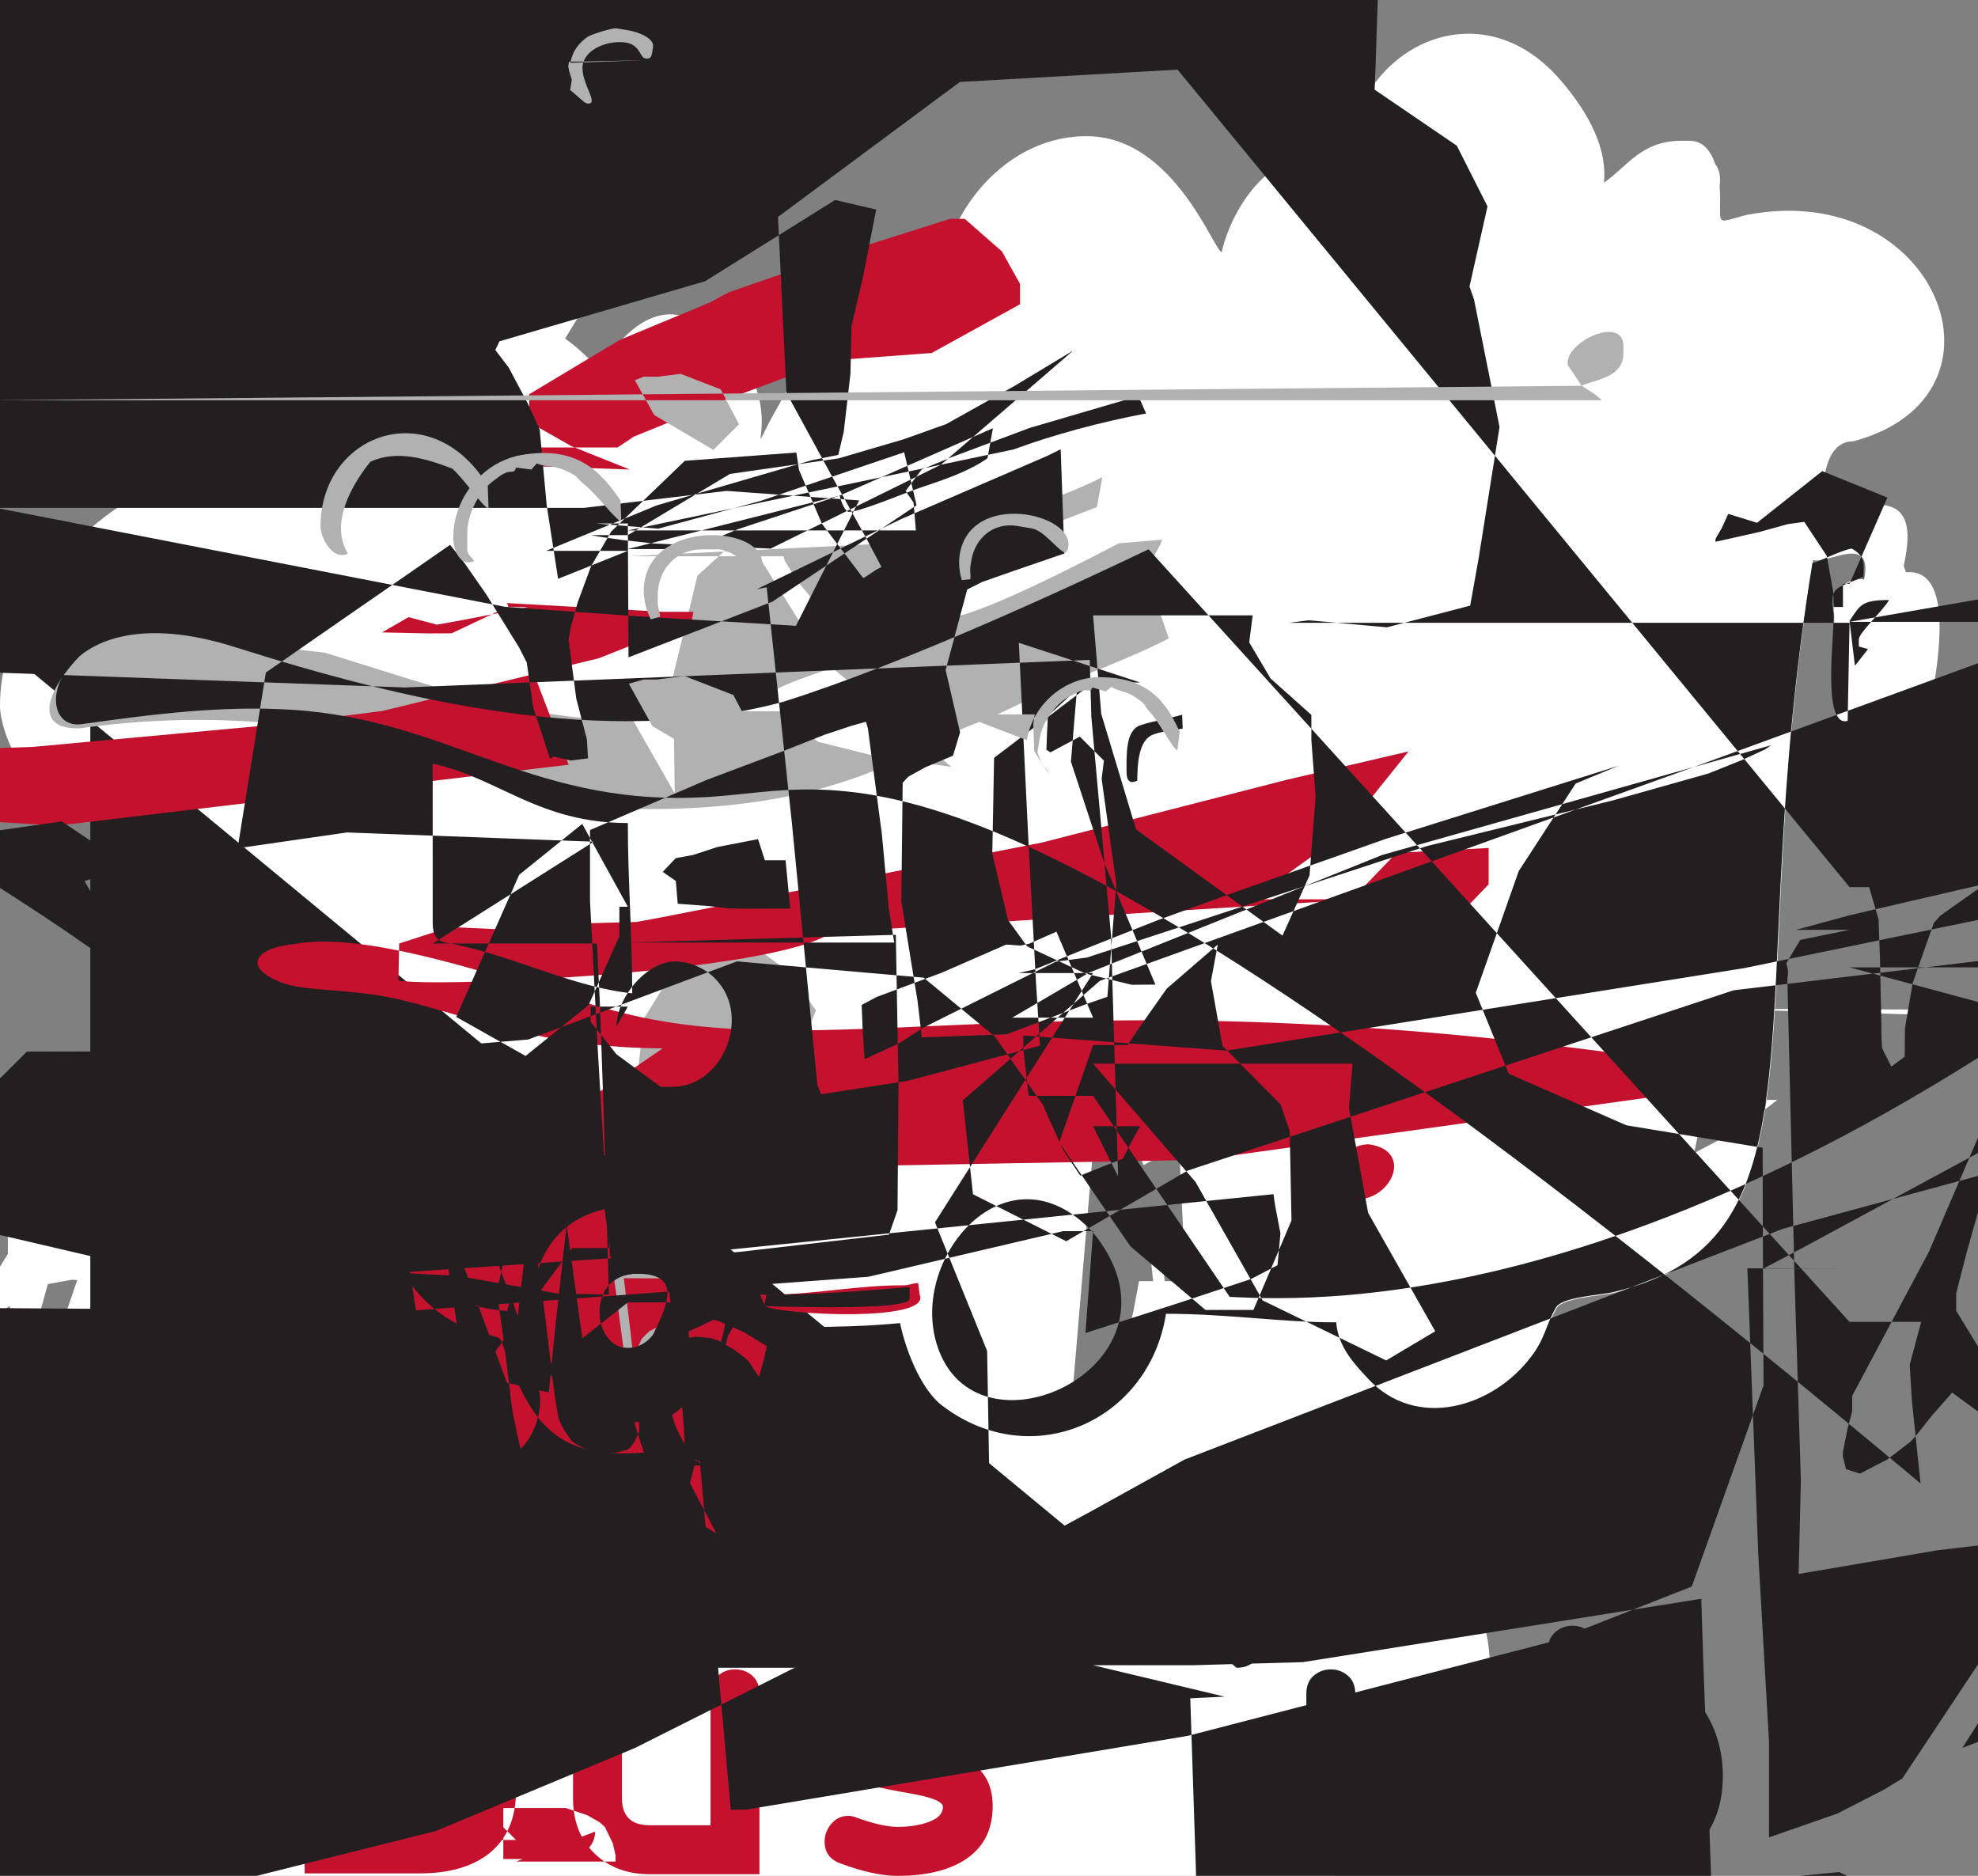 <?xml version="1.0" encoding="UTF-8" standalone="no"?>
<svg
   xmlns:dc="http://purl.org/dc/elements/1.1/"
   xmlns:cc="http://creativecommons.org/ns#"
   xmlns:rdf="http://www.w3.org/1999/02/22-rdf-syntax-ns#"
   xmlns:svg="http://www.w3.org/2000/svg"
   xmlns="http://www.w3.org/2000/svg"
   viewBox="0 0 224.019 212.442"
   height="212.442"
   width="224.019"
   xml:space="preserve"
   id="svg2"
   version="1.1"><rect x="0" y="0" width="224.019" height="212.442" fill="#808080" stroke="none"/><defs
     id="defs6" /><g
     transform="matrix(1.333,0,0,-1.333,-0.445,213.242)"
     id="g10"><g
       transform="scale(0.1)"
       id="g12"><path
         id="path14"
         style="fill:#ffffff;fill-opacity:1;fill-rule:nonzero;stroke:none"
         d="m_ 325.617,1195.61 c -3.679,-2.48 -6.976,-5.48 -9.75,-8.92 -2.867,-3.56 -5.285,-7.6 -7.113,-12.02 l -6.34,-15.37 -16.359,-2.01 c -11.367,-1.4 -24.969,-2.9 -35.414,-3.68 -14.868,-1.13 -27.758,0.8 -35.211,7.91 l -0.891,-10.66 -21.242,-4.03 c -34.543,-6.55 -68.34,-27.74 -93.508,-55.82 -24.086,-26.88 -39.758,-59.57 -39.758,-90.9 0,-2.985 2.512,-9.477 6.055,-15.508 0.207,-0.36 -0.414,-0.594 -1.301,-0.762 l -1.719,-1.008 C 163.938,970.336 220.461,840.25 274.953,714.789 c 28,-64.469 55.422,-127.605 86.293,-168.043 l 1.121,-1.469 1.094,-1.961 c 22.707,-40.851 49.41,-47.554 62.519,-50.839 14.833,-3.723 24.368,-6.118 30.184,-22.473 11.539,-32.512 21.352,-55.309 35.734,-66.57 13.379,-10.469 34.645,-13.481 71.086,-8.746 54.262,13.109 59.754,41.289 66.528,76.144 0,5.063 3.945,20.332 5.078,26.141 l 21.941,1.328 c 17.996,1.09 33.688,1.418 48.75,1.734 18.746,0.395 36.438,0.77 60.653,3.063 l 21.195,2.007 7.812,-19.726 c 12.11,-30.578 31.289,-51.281 52.653,-62.445 14.648,-7.657 30.476,-10.868 45.722,-9.711 14.75,1.121 28.934,6.457 40.844,15.922 15.563,12.375 27.567,32.003 32.574,58.847 l 4.329,23.254 h 11.988 l -2.602,25.391 c 3.231,0.359 6.489,0.652 9.727,0.988 l 2.699,-26.379 h 1.652 c 23.803,0 46.963,-2.219 69.373,-4.359 25.17,-2.41 49.33,-4.719 73.23,-2.989 l 27.89,2.024 2.33,-27.934 c 0.92,-10.968 10.51,-21.246 18.91,-30.25 l 0.76,-0.808 c 2.4,-2.586 4.7,-4.692 6.88,-6.344 11.02,-8.356 24.34,-10.734 37.58,-8.699 14.65,2.25 29.15,9.777 40.9,20.726 3.71,3.461 6.99,7.043 9.73,10.668 4.86,6.403 7.01,11.879 9.31,17.735 2.32,5.902 4.74,12.062 9.79,21.004 10.65,18.855 35.75,22.335 56.11,25.16 4.77,0.66 9.09,1.261 11.39,1.832 l 0.33,0.113 c 29.7,7.078 51.39,19.531 67.39,37.418 l -99.64,-23.457 106.14,77.879 9.49,46.383 19.74,-19.743 c 8.8,43.145 11.31,97.5 14.35,163.219 1.54,33.645 3.22,70.02 5.88,109.168 l -0.09,43.613 3.03,0.012 0.02,-4.226 c 4.28,51.869 10.56,108.219 20.57,169.139 l 5.63,34.24 0.94,-0.36 0.25,6.27 c 1.2,30.48 3.21,81.52 51.1,84.33 31.14,9.12 47.48,26.4 51.8,45.37 2.12,9.26 1.63,19.16 -1.17,28.85 -2.99,10.38 -8.61,20.58 -16.54,29.73 -22.41,25.87 -62.87,42.53 -115.45,32.29 -2.71,-0.7 -5.52,-1.51 -7.87,-2.18 -14.8,-4.23 -22.31,-6.38 -34.98,2.83 -13.34,9.71 -13.29,17.8 -13.11,34.19 0.02,2.32 0.05,5.09 0.01,8.3 l -0.12,0.33 c 0.02,3.37 -0.21,5.96 -0.51,9.33 l 0.41,3.38 -0.77,0.97 -1.81,5.35 h -2.52 c -13.52,0 -22.84,-8.39 -31.6,-16.28 -5.41,-4.87 -10.71,-9.63 -17.79,-14.38 l -49.99,-33.47 6.14,59.83 c 0.87,8.49 -1.01,17.8 -5.2,27.66 -5.23,12.3 -13.82,25.14 -25.12,38.22 -13.13,15.2 -27.29,23.97 -41.16,27.55 -13.63,3.5 -27.43,2.12 -39.9,-3 -12.99,-5.33 -24.62,-14.7 -33.31,-26.86 -9.87,-13.82 -15.9,-31.28 -15.9,-50.66 v -47.02 l -41.53,21.99 c -3.14,1.66 -6.18,2.81 -9.11,3.49 -8.49,1.97 -16.74,-0.43 -24.1,-5.42 -9.53,-6.47 -17.88,-17.01 -24.22,-28.98 -4.33,-8.17 -7.59,-16.89 -9.57,-25.39 l -6.63,-28.48 -28.25,7.55 c -12.89,3.45 -18.01,12.49 -25.77,26.18 -12.45,21.92 -39.747,70.01 -79.348,71.42 -0.797,0.02 -0.149,-0.04 -2.836,-0.04 -25.61,0 -48.797,-12.72 -65.969,-31.62 -17.879,-19.69 -29.109,-45.59 -30.016,-70.93 -0.027,-0.63 0.032,-0.47 0.032,-3.28 v -7.89 c 0,-6.77 0.101,-9.31 0.179,-11.24 0.543,-12.99 0.805,-19.56 -8.683,-29.08 v -0.12 c -15.332,-15.32 -23.118,-11.33 -38.883,-3.32 -1.848,0.93 -4.254,2.16 -6.821,3.27 -11.269,4.92 -23.207,4.65 -34.101,0.67 -12.844,-4.7 -24.328,-14.33 -32.16,-26.83 -20.395,-32.54 -29.207,-50.4 -32.656,-57.4 -4.524,-9.18 -6.461,-13.5 -17.258,-17.61 l -0.024,0.06 c -44.859,-17.27 -42.035,-0.15 -38.078,32.19 0.539,4.35 2.09,16.83 -3.644,30.96 -4.336,10.69 -14.321,23.73 -26.457,32.71 -7.461,5.51 -14.997,9.05 -20.622,8.04 -10.878,-1.96 -22.558,-16.64 -29.531,-25.41 -8.019,-10.08 -13.738,-17.26 -26.289,-19.26 l -15.082,-2.41 -10.281,11.38 c -9.195,10.17 -17.938,17.71 -26.231,23 -13.476,8.59 -25.558,10.87 -36.269,8.93 -11.656,-2.11 -22.984,-9.12 -33.453,-18.58 -12.156,-10.99 -22.992,-25.14 -32.082,-39.4 l -1.305,-2.04 -0.687,-0.84 c -4.512,-5.46 -8.918,-11.14 -13.165,-16.99 -4.542,-6.25 -8.855,-12.54 -12.894,-18.82 l -3.199,-4.97 z m_ -53.816,26.52 c 5.156,6.39 10.933,12.03 17.168,16.83 3.879,5.88 7.781,11.52 11.672,16.88 4.832,6.64 9.754,13.03 14.734,19.09 11.207,17.28 24.762,34.61 40.477,48.81 4.308,3.9 8.781,7.56 13.421,10.94 -9.035,-0.05 -17.277,0.66 -24.472,2.45 -27.028,6.71 -40.918,22.33 -34.762,52.21 0.852,14.35 7.508,17.77 17.484,23.23 l 6.989,3.81 1.519,2.41 c -26.203,-5.13 -52.73,-13.38 -59.07,-15.96 -5.926,-2.42 -10.418,-4.02 -14.375,-5.44 -6.027,-2.14 -8.313,-2.96 -9.43,-11.27 -3.761,-27.9 -4.246,-72.17 -2.316,-112.48 1.191,-24.91 3.105,-47.57 5.492,-62.68 l 8.164,0.86 c 2.254,3.63 4.699,7.07 7.305,10.31 z m_ 143.512,192.66 -1.215,-3.71 -15.504,-3.62 c -4.692,-1.09 -6.758,-4.84 -9.414,-9.65 -0.973,-1.78 -1.985,-3.61 -3.11,-5.55 11.543,1.21 25.141,3.24 39.2,5.35 4.668,0.7 9.382,1.41 15.238,2.23 l -0.5,0.62 c -4.985,6.29 -10.434,13.15 -19.5,13.9 z m_ 102.636,-46.12 c -7.148,-7.67 -20.597,-15.67 -41.105,-20.33 5.597,-2.51 11.246,-5.56 16.941,-9.19 4.996,-3.19 10.024,-6.83 15.074,-10.97 12.047,13.23 28.879,27.48 52.032,31.64 22.863,4.12 45.328,-4.23 64.246,-18.22 14.047,-10.39 26.527,-24.37 35.468,-38.26 l 1.149,1.84 c 14.496,23.13 36.18,41.11 60.73,50.09 16.274,5.95 33.782,8.04 51.364,5.24 2.675,36.93 19.027,73.74 44.347,101.62 27.27,30.02 65.047,50.22 107.821,50.22 l 4.836,-0.18 c 50.714,-1.81 84.578,-36.3 106.128,-67.02 9.27,13.76 20.76,25.99 33.99,34.98 16.05,10.89 34.32,17.07 54.14,15.93 4.46,17.6 12.1,33.72 22.11,47.73 14.89,20.84 35.08,37 57.89,46.36 23.33,9.58 49.36,12.1 75.33,5.42 24.65,-6.34 48.83,-20.82 69.95,-45.26 15.11,-17.5 26.88,-35.29 34.42,-53.05 l 0.46,-1.1 c 11.69,7.16 26.01,12.28 45.94,12.28 h 7.9 c 12.87,0 23.41,-4.71 31.95,-12.57 6.6,-6.07 11.46,-13.87 14.89,-22.47 3.33,-5.4 5.32,-11.19 6.32,-17.24 0.53,-3.18 0.76,-6.3 0.76,-9.38 69.7,10.05 125.08,-15.24 157.64,-52.84 13.28,-15.33 22.81,-32.83 28.06,-50.98 5.44,-18.84 6.31,-38.35 2.06,-56.99 -8.56,-37.49 -36.74,-70.64 -88.6,-86.56 7.01,0.22 13.82,-0.18 20.46,-1.67 26.92,-6.05 43.01,-22.28 39.49,-61.61 18.01,-10.09 25.48,-32.25 27.1,-58.91 1.55,-25.41 -3.24,-55.72 -7.08,-77.11 -7.55,-42.161 -50.83,-41.661 -82.2,-41.305 -4.47,0.05 -8.49,0.097 -11.4,-0.114 -10.81,-2.55 -19.46,-1.277 -26.28,3.055 -4.82,-56.316 -7.18,-107.426 -9.3,-153.363 -8.8,-190.598 -13.82,-299.363 -160.87,-334.403 -4.71,-1.121 -10.59,-1.941 -17.04,-2.832 -8.01,-1.109 -11.5,8.856 -14.69,3.188 -2.56,-4.527 -4.45,-9.328 -6.25,-13.914 -3.68,-9.387 -7.14,-18.164 -17.06,-31.246 -5.04,-6.645 -10.47,-12.668 -16.16,-17.981 -19.86,-18.519 -45.03,-31.343 -71.02,-35.336 -27.39,-4.214 -55.67,1.243 -80.09,19.77 -5.13,3.891 -9.89,8.148 -14.2,12.766 l -0.76,0.808 c -9.79,10.496 -20.5,21.981 -27.3,37.508 -19.63,0.164 -39,2.016 -58.96,3.926 -13.63,1.301 -27.57,2.636 -42.33,3.363 -9.79,-29.742 -26.387,-52.859 -46.879,-69.152 -21.031,-16.719 -45.976,-26.129 -71.848,-28.098 -25.378,-1.93 -51.71,3.406 -76.058,16.133 -27.793,14.527 -52.801,38.613 -70.402,72.344 -16.379,-1.067 -30.239,-1.36 -44.672,-1.664 -7.762,-0.161 -15.719,-0.329 -24.758,-0.665 -10.008,-46.91 -25.547,-84.347 -106.238,-103.515 l -0.649,-0.156 -2.121,-0.289 c -54.422,-7.391 -89.078,-0.692 -115.496,19.98 -23.059,18.051 -36.547,44.344 -49.844,79.898 -21.93,5.766 -60.183,18.954 -92.086,75.043 -34.258,45.473 -62.863,111.329 -92.07,178.567 C 174.766,803.777 124.594,919.277 55.211,926.82 h -0.332 C 39.199,928.672 26.219,940.945 17.359,956.031 9.16,970.008 3.336,988.5 3.336,1000.11 c 0,45.71 21.434,91.79 54.375,128.55 27.828,31.05 64.266,55.79 103.102,68.14 0.406,20.35 -0.504,43.91 -1.454,68.13 -3.062,78.59 -6.371,163.4 33.118,195.77 l 0.054,-0.07 c 17.071,14.32 65.637,33.52 113.465,42.6 25.602,4.86 51.801,7.17 74.047,4.83 28.152,-2.97 51.191,-13.43 63.293,-34.85 1.242,-2.21 2.348,-4.48 3.305,-6.82 18.554,-6.64 28.422,-19.07 37.66,-30.71 3.375,-4.25 6.476,-8.16 7.597,-8.16 12.758,0 23.024,-5.15 29.555,-13.45 v -0.11 c 6.055,-7.74 8.305,-16.95 6.242,-26.89 -1.328,-6.48 -4.531,-12.81 -9.746,-18.4 z M 64.785,983.84 c -2.254,-0.426 -6.27,-0.414 -3.262,-0.766 l -0.008,-0.043 1.551,-0.199 z M 1456.09,596.672 l 2.08,4.566 -9.07,-6.652 c -0.12,-1.766 -0.51,-2.731 -1.25,-2.32 l 1.69,-2.145 z m_ 2.08,4.566 0.16,0.36 -9.2,-6.547 -0.03,-0.465 z m_ 0.16,0.36 1.56,3.722 -12.29,3.668 c 0.99,-4.855 1.66,-10.574 1.53,-13.937 z m_ 152.9,482.482 -13.49,-65.66 -9.47,20.04 c -0.34,-8.15 -0.5,-16.38 -0.14,-23.16 l 2.26,-0.02 c 11.38,-0.13 25.31,-10.09 26.18,-5.2 3.29,18.31 7.41,44.05 6.2,63.82 -0.38,6.26 4.86,11.69 2.46,11.47 l -14,-1.29" /><path
         id="path16"
         style="fill:#ffffff;fill-opacity:1;fill-rule:evenodd;stroke:none"
         d="m_ 309.781,1219.08 c -11.66,-7.87 -21.258,-19.36 -27.16,-33.67 -19.969,-2.46 -46.023,-5.12 -47.523,-3.6 -12.211,24.86 -17.879,149.28 -9.957,208.08 4.175,30.99 13.242,27.8 41.191,39.18 15.406,6.28 137.906,42.78 125.84,5.97 -22.109,-5.16 -23.445,-18.19 -34.078,-34.28 -5.239,-7.93 -19.805,-13.98 -19.805,-14.69 -9.242,-37.16 58.121,-20.35 120.883,-12.21 43.891,5.69 48.398,25.31 32.726,25.31 -31.031,0 -28.543,40.05 -69.066,43.42 0,73.7 -182.691,22.45 -212.418,-3.82 -42.101,-34.5 -15.789,-185.77 -22.324,-264.15 -80.645,-15.29 -156.41,-96.67 -156.41,-174.51 0,-13.262 13.754,-43.653 26.52,-45.165 C 191.699,940.43 247.102,649.668 338.766,529.582 c 38.586,-69.418 87.937,-61.187 90.711,-68.992 26.421,-74.399 47.222,-106.156 139.386,-93.637 75.075,17.84 80.098,56.035 89.332,103.11 43.852,2.66 66.809,0.777 110.395,4.91 49.336,-124.567 200.785,-118.668 224.379,7.925 52.721,0 98.711,-9.062 145.371,-5.679 1.76,-21.168 16.25,-36.996 27.97,-49.559 40.82,-43.765 105.54,-24.594 138.28,18.567 12.48,16.449 11.87,25.429 21.21,41.953 5.22,9.242 37.48,10.293 49.77,13.371 188.07,44.812 106.52,246.679 168.26,622.439 11.23,-4.28 51.6,23.56 43.28,-16.92 -0.87,1.85 -29.76,1.12 -25.41,-29.57 1.1,-14.86 -10.47,-97.277 11.98,-90.82 17.14,2.14 66.32,-5.985 70.69,18.41 7.11,39.72 17.81,112.07 -21.68,108.41 -0.64,1.82 -1.28,3.64 -1.92,5.46 15.3,68.09 -26.08,51.54 -69.83,47.62 0.83,21.09 1.9,58.21 27.1,58.21 144.26,38.56 70.56,224.3 -91.57,192.14 -25.24,-6.39 -21.37,-9.91 -21.71,15.79 0,2.87 -0.12,5.86 -0.38,8.87 0.85,6.99 0.35,13.54 -3.67,18.61 -3.8,11.25 -10.57,19.89 -21.6,19.89 -2.63,0 -5.27,0 -7.9,0 -33.53,0 -46.48,-23.04 -65.11,-35.52 2.84,27.68 -11.39,57.5 -37.08,87.25 -72,83.29 -180,21.93 -180,-71.46 -52.17,27.62 -96.45,-26.43 -107.74,-74.91 -6.65,1.78 -40.26,95.94 -111.432,98.48 -71.739,2.58 -128.133,-67.52 -128.133,-134.1 0,-2.63 0,-5.26 0,-7.89 0,-26.62 4.379,-22.84 -14.567,-14.57 -38.21,16.68 -79.925,-2.75 -101.476,-37.13 -61.274,-97.78 -21.356,-65.77 -41.492,-16.12 -10.907,26.89 -46.465,63.64 -78.313,57.91 -30.637,-5.51 -49.75,-43.68 -55.262,-44.56 -75.05,83.03 -136.917,26.41 -172.777,-29.81 -9.785,-11.84 -19.199,-24.84 -28.047,-38.58 z M 993.055,509.5 c -13.684,-1.445 -11.617,-1.176 0,0 z m_ 472.485,92.977 c 4.34,3.183 5.84,5.804 4.01,7.656 -0.5,-2.438 -1.13,-4.805 -1.83,-7.145 z m_ 26.88,332.89 c 3.91,0.047 2.6,-0.008 0,0" /><path
         id="path18"
         style="fill:#c4122e;fill-opacity:1;fill-rule:nonzero;stroke:none"
         d="M 441.742,78.102 C 441.742,54.766 434,36.969 418.516,24.723 404.188,13.629 384.656,8.086 359.93,8.086 H 262.184 V 224.387 h 94.632 c 17.098,0 32.122,-5.313 45.063,-15.946 14.328,-11.785 21.488,-27.039 21.488,-45.753 0,-12.946 -3.929,-24.383 -11.785,-34.321 20.106,-12.246 30.16,-29.004 30.16,-50.265 z m_ -59.969,84.586 c 0,5.312 -2.257,9.992 -6.757,14.035 -4.512,4.047 -10.578,6.066 -18.2,6.066 h -53.043 v -43.328 h 53.043 c 6.239,0 11.954,2.309 17.161,6.934 5.195,4.621 7.796,10.05 7.796,16.293 z m_ 18.368,-84.586 c 0,4.394 -2.309,8.672 -6.93,12.828 -7.856,6.473 -19.988,9.707 -36.395,9.707 H 303.773 V 49.68 h 55.813 c 13.172,0 22.762,1.621 28.773,4.856 7.856,4.621 11.782,12.48 11.782,23.566 z M 648.609,7.395 h -93.242 c -19.187,0 -34.836,5.891 -46.972,17.676 -12.129,11.785 -18.196,27.387 -18.196,46.797 v 88.738 c 0,6.704 2.074,11.84 6.239,15.426 4.156,3.582 9.011,5.371 14.558,5.371 5.547,0 10.402,-1.789 14.559,-5.371 4.156,-3.586 6.238,-8.722 6.238,-15.426 V 71.867 c 0,-15.258 7.855,-22.879 23.574,-22.879 3,0 9.821,0 20.449,0 10.633,0 21.028,0 31.2,0 V 160.664 c 0,6.699 2.082,11.781 6.234,15.367 4.164,3.582 9.016,5.371 14.563,5.371 5.777,0 10.687,-1.789 14.73,-5.371 4.051,-3.586 6.066,-8.722 6.066,-15.426 z M 846.754,65.281 c 0,-21.262 -8.664,-36.977 -25.996,-47.145 -13.867,-8.09 -32.121,-12.133 -54.766,-12.133 -13.406,0 -29.469,3.465 -48.183,10.402 -9.246,3.23 -13.864,9.473 -13.864,18.715 0,5.547 1.907,10.57 5.711,15.082 3.817,4.504 8.617,6.758 14.391,6.758 2.539,0 5.086,-0.578 7.625,-1.734 14.328,-5.082 25.769,-7.625 34.32,-7.625 8.547,0 16.289,1.039 23.223,3.121 10.168,3 15.254,7.625 15.254,13.863 0,4.395 -9.242,8.207 -27.731,11.441 -24.496,4.156 -40.793,8.086 -48.879,11.785 -18.254,8.316 -27.386,21.488 -27.386,39.516 0,19.41 8.668,34.434 26.004,45.063 14.554,9.011 32.121,13.519 52.687,13.519 17.328,0 32.695,-3.004 46.102,-9.012 8.32,-3.699 12.476,-9.824 12.476,-18.375 0,-5.546 -1.961,-10.57 -5.887,-15.078 -3.933,-4.504 -8.671,-6.757 -14.214,-6.757 -3.235,0 -6.356,0.695 -9.36,2.082 -8.086,3.695 -17.793,5.543 -29.117,5.543 -10.863,0 -17.914,-0.231 -21.148,-0.692 -9.934,-1.851 -14.907,-6.238 -14.907,-13.176 0,-3.925 9.825,-7.972 29.469,-12.129 25.649,-5.316 41.711,-9.359 48.18,-12.132 17.332,-7.395 25.996,-21.032 25.996,-40.903" /><path
         id="path20"
         style="fill:#231f20;fill-opacity:1;fill-rule:nonzero;stroke:none"
         d="m_ 1053.98,182.789 h -48.19 V 28.883 c 0,-6.699 -2.08,-11.844 -6.239,-15.426 -4.16,-3.582 -9.008,-5.371 -14.559,-5.371 -5.777,0 -10.691,1.789 -14.734,5.371 -4.043,3.582 -6.063,8.727 -6.063,15.426 V 182.789 H 909.43 c -6.477,0 -11.559,2.024 -15.254,6.066 -3.699,4.047 -5.547,8.958 -5.547,14.735 0,5.547 1.848,10.398 5.547,14.558 3.695,4.161 8.777,6.239 15.254,6.239 h 144.55 c 6.7,0 11.84,-2.078 15.42,-6.239 3.58,-4.16 5.37,-9.011 5.37,-14.558 0,-5.777 -1.79,-10.688 -5.37,-14.735 -3.58,-4.042 -8.72,-6.066 -15.42,-6.066 z M 1271.65,7.395 h -93.25 c -19.18,0 -34.84,5.891 -46.97,17.676 -12.13,11.785 -18.2,27.387 -18.2,46.797 v 88.738 c 0,6.704 2.08,11.84 6.24,15.426 4.16,3.582 9.01,5.371 14.56,5.371 5.55,0 10.4,-1.789 14.56,-5.371 4.16,-3.586 6.24,-8.722 6.24,-15.426 V 71.867 c 0,-15.258 7.86,-22.879 23.57,-22.879 3.01,0 9.83,0 20.46,0 10.63,0 21.03,0 31.19,0 V 160.664 c 0,6.699 2.08,11.781 6.24,15.367 4.16,3.582 9.01,5.371 14.56,5.371 5.78,0 10.69,-1.789 14.73,-5.371 4.05,-3.586 6.07,-8.722 6.07,-15.426 z M 1443.51,156.793 c 15.71,-18.488 23.57,-40.559 23.57,-66.211 0,-22.875 -6.59,-41.941 -19.76,-57.195 -14.55,-17.098 -34.55,-25.648 -59.97,-25.648 -11.09,0 -21.6,2.773 -31.55,8.316 -3.92,-5.543 -9.47,-8.316 -16.64,-8.316 -5.53,0 -10.39,1.848 -14.55,5.547 -4.16,3.754 -6.23,8.836 -6.23,15.309 V 197.637 c 0,6.472 2.07,11.554 6.23,15.312 4.16,3.696 9.02,5.547 14.55,5.547 5.79,0 10.7,-1.851 14.74,-5.547 4.05,-3.699 6.06,-8.785 6.06,-15.254 v -26.691 c 6.94,7.398 16.65,11.094 29.12,11.094 22.19,0 40.33,-8.434 54.43,-25.305 z m_ -31.89,-26.691 c -5.32,6.238 -13.87,9.359 -25.65,9.359 -17.34,0 -26.01,-7.164 -26.01,-21.492 V 74.984 c 0,-7.856 4.06,-14.328 12.14,-19.41 6.01,-4.16 11.1,-6.242 15.25,-6.242 12.94,0 22.76,4.16 29.47,12.48 5.77,6.934 8.66,16.18 8.66,27.73 0,16.176 -4.62,29.695 -13.86,40.559" /><path
         id="path22"
         style="fill:#b2b1b1;fill-opacity:1;fill-rule:evenodd;stroke:none"
         d="M 162.984,1086.59 C 103.633,1098.98 -4.188,978.57 71.113,980.945 c 96.7,13.578 185.395,6.684 251.895,-11.441 80,-21.805 135.258,-57.195 231.515,-57.195 96.059,0 171.54,17.793 233.235,52.906 11.672,6.644 36.726,16.922 49.234,21.812 18.555,7.246 31.449,14.443 48.731,22.313 32.527,14.83 78.886,31.34 110.683,48 l -17.613,50.36 c 0,15.75 9.469,24.67 11.84,33.55 -12.594,-1.05 -24.797,-2.1 -36.731,-3.16 -65.797,-34.4 -128.117,-63.94 -148.761,-63.94 -9.325,-17.62 -108.692,-44.39 -134.825,-56.61 -134.984,-63.102 -262.546,-11.58 -391.336,27.73 -73.75,7.1 -107.058,22.86 -115.996,41.32 z M 536.762,454.422 h 1.972 c 7.766,0 17.672,7.23 20.43,13.117 6.953,14.809 24.797,50.039 -10.562,50.039 h -3.95 c -44.027,0 -38.562,-63.156 -7.89,-63.156 z m_ 335.468,82.891 -3.945,-9.864 h -5.922 c -21.621,0 -31.664,-51.39 -7.668,-64.906 29.621,-17.5 57.004,18.602 57.004,45.113 10.035,25.399 -22.344,31.989 -39.469,29.657 z m_ 205.55,129.277 c 32.42,-25.977 46,-11.512 67.06,-9.762 -34.8,30.258 -72.67,58.918 -68.47,109.461 -39.67,-36.223 -20.69,-85.289 1.41,-99.699 z m_ 131.64,132.355 c 0.87,-3.707 10.44,-16.898 14.06,-16.898 21.92,0 101.19,33.82 117.72,45.535 l 4.64,25.516 c -41.58,-22 -95.39,-32.438 -136.42,-54.153 z m_ 245.45,-28.742 c -12.85,48.117 -57.49,38.235 -51.8,106.578 h -3.95 c -23.53,8.422 -39.42,-119.785 55.75,-106.578" /><path
         id="path24"
         style="fill:#c4122e;fill-opacity:1;fill-rule:evenodd;stroke:none"
         d="m_ 354.617,670.43 c 6.414,-3.723 12.789,-7.438 19.231,-11.18 -1.153,-9.445 -4.559,-15.645 -10.325,-18.605 -5.71,-2.934 -13.503,-2.848 -23.425,-0.262 -12.215,3.18 -22.914,9.402 -32.153,19.457 -4.617,5.023 -8.476,10.664 -11.484,16.969 -3.031,6.359 -5.344,13.414 -6.797,21.148 -1.523,8.133 -1.922,15.164 -1.055,21.008 0.864,5.789 2.907,10.453 6.239,13.73 6.675,6.567 16.808,7.75 30.121,3.918 11.57,-3.328 21.476,-9.418 29.761,-18.207 4.938,-5.238 9.063,-11.894 12.461,-20.047 -6.05,0.332 -12.078,0.692 -18.109,1.067 -1.934,5.133 -4.871,9.629 -8.883,13.441 -4.031,3.836 -8.613,6.442 -13.636,7.875 -7.036,2.004 -12.286,1.094 -15.782,-2.711 -3.519,-3.836 -4.144,-11.461 -2.086,-22.785 1.086,-5.98 2.524,-11.238 4.375,-15.742 1.844,-4.488 4.008,-8.238 6.555,-11.277 5.055,-6.039 10.914,-9.836 17.633,-11.641 4.988,-1.336 9,-0.965 12.074,1.137 3.082,2.109 4.883,6.332 5.285,12.707 z m_ 864.923,528.05 c 13.78,9.23 65.42,26.58 84.8,31.63 27.85,7.27 75.04,5.57 75.04,41.4 0,17.32 -15.43,27.63 -31.57,27.63 -12.42,0 -87.51,-27.64 -100.7,-34.82 -15.53,-8.44 -76.9,-31.97 -76.9,-46.1 0,-23.87 36,-20.4 49.33,-19.74 z m_ -234.419,-95.9 5.68,42.53 c -19.121,-5.16 -231.996,-130.45 -393.75,-143.77 -148.11,-12.184 -416.715,70.86 -483.035,60.17 -29.782,-4.8 -151.891,-79.158 3.289,-24.2 65.133,23.07 257.883,-86.228 483.5,-63.814 95.265,9.465 263.679,103.134 384.316,129.084 z M 1158.37,580.734 c 28.59,2.168 45.11,41.762 7.9,46.813 -12.67,0 -27.63,-9.938 -27.63,-23.129 0,-13.863 9.78,-18.906 19.73,-23.684 z m_ 222.99,43.422 c 11.42,3.992 27.46,12.137 27.46,28.524 0,30.906 -78.28,-4.141 -27.46,-28.524 z m_ 31.94,-91.164 c 18.22,13.133 57.34,41.086 57.34,71.426 -104.43,-24.32 -206.85,-53.051 -325.3,-63.945 -19.65,-3.575 -38.51,-1.035 -56.18,-3.008 -20.17,-2.258 -43.27,1.965 -43.27,-13.965 l -0.6,-31.344 c 27.34,-6.437 319.97,6.196 368.01,40.836 z M 653.188,489.945 c 17.226,-7.632 142.117,-13.617 131.507,9.871 l -1.265,9.868 c -6.172,-0.512 -7.008,-1.973 -13.813,-1.973 -38.594,0 -75.262,-7.895 -112.476,-7.895 h -7.899 z M 434.145,486 c 1.035,4.426 1.972,4.539 1.972,9.867 v 5.922 c -16.101,3.578 -46.668,1.77 -58.543,5.453 C 367.973,496.566 421.648,486 434.145,486 Z m_ 597.925,31.578 c -13.96,0 -20.23,-4.16 -34.683,-6.758 -22.274,-4 -24.153,6.387 -22.539,-12.98 l 39.452,-0.836 19.74,0.082 z m_ 3.41,133.024 -7.43,25.281 c -1.39,-8.086 -78.948,-31.348 -183.835,-44.766 -89.688,-11.472 -206.871,-19.039 -249.043,-9.035 -7.422,1.758 -14.766,-23.406 5.808,-23.266 65.473,0.45 220.211,-13.464 434.5,51.786 z m_ -469.117,58.421 h 39.465 c 61.262,-11.664 430.282,7.739 423.482,58.985 l -8.4,22.605 C 915.648,775.512 720.305,695.18 539.496,737.414 c -72.723,16.988 -215.683,74.25 -286.574,60.102 -37.356,-3.661 -41.367,-22.047 -7.899,-33.411 20.079,-6.816 58.84,-4.46 97.485,-13.511 57.812,-13.531 120.836,-41.219 223.855,-41.571 z m_ -77.968,-12.589 c 6.238,-0.817 12.46,-1.547 18.683,-2.274 1.238,-8.523 2.43,-17.058 3.477,-25.539 1.047,-8.48 2.031,-16.961 3.015,-25.426 0.942,-8.086 1.817,-13.34 2.571,-15.761 1.226,-3.914 3.437,-7.157 6.609,-9.645 3.219,-2.535 7.328,-3.941 12.324,-4.246 5.102,-0.305 8.762,0.602 11.078,2.73 2.332,2.141 3.578,4.774 3.739,7.95 0.164,3.179 -0.211,8.449 -1,15.847 -0.914,8.598 -1.782,17.196 -2.766,25.813 -0.988,8.601 -2.117,17.258 -3.348,25.945 6.149,-0.051 12.321,-0.07 18.465,-0.094 1.164,-8.261 2.274,-16.519 3.18,-24.726 0.91,-8.203 1.691,-16.418 2.496,-24.594 1.113,-11.238 1.477,-19.18 1.043,-23.816 -0.438,-4.629 -1.742,-8.547 -3.914,-11.7 -2.18,-3.168 -5.277,-5.636 -9.402,-7.46 -4.09,-1.805 -9.625,-2.629 -16.692,-2.204 -8.523,0.516 -15.176,1.887 -19.867,4.352 -4.742,2.492 -8.625,5.613 -11.68,9.223 -3.023,3.582 -5.226,7.273 -6.508,11.007 -1.898,5.547 -3.554,13.614 -4.851,24.18 -1.02,8.375 -2.043,16.77 -3.137,25.172 -1.094,8.398 -2.265,16.828 -3.515,25.266 z m_ -94.106,-71.098 c -2.457,15.715 -4.906,31.434 -7.406,47.16 -2.492,15.731 -4.969,31.461 -7.43,47.192 9.531,-2.532 19.055,-4.993 28.555,-7.36 4.453,-11.519 8.902,-23.039 13.262,-34.551 4.363,-11.523 8.73,-23.043 13.089,-34.543 1.141,10.25 2.317,20.465 3.512,30.676 1.195,10.231 2.328,20.496 3.492,30.77 9.434,-1.891 18.879,-3.684 28.278,-5.364 2.308,-15.843 4.437,-31.675 6.496,-47.449 2.07,-15.804 4.195,-31.609 6.535,-47.453 -5.656,0.816 -11.281,1.789 -16.969,2.828 -1.879,12.531 -3.715,25.047 -5.41,37.52 -1.691,12.472 -3.441,24.965 -5.145,37.445 -1.335,-11.883 -2.644,-23.785 -3.933,-35.703 -1.285,-11.871 -2.41,-23.734 -3.555,-35.582 -5.933,1.332 -11.894,2.723 -17.824,4.25 -4.914,13.289 -9.859,26.566 -14.738,39.828 -4.887,13.27 -9.864,26.566 -14.828,39.848 1.863,-12.446 3.75,-24.891 5.664,-37.356 1.914,-12.457 3.816,-24.906 5.714,-37.351 -5.757,1.672 -11.554,3.398 -17.359,5.195" /><path
         id="path26"
         style="fill:#231f20;fill-opacity:1;fill-rule:evenodd;stroke:none"
         d="m_ 1168.24,476.41 c 23.13,0 121.11,14.403 112.65,-8.074 -53.69,-106.543 -134.58,8.074 -112.65,8.074 z M 972.102,983.488 c -12.586,-4.363 -11.618,-25.121 -11.618,-39.789 0,-7.183 2.735,-10.23 9.082,-7.277 0.282,12.851 0.457,35.199 14.461,39.527 8.871,2.965 16.333,3.551 24.143,4.715 l -0.44,11.844 c -10.066,-3.078 -25.339,-5.445 -35.628,-9.02 z m_ 36.378,-10.972 c -12.445,-0.411 -27.636,-2.899 -27.636,-25.356 0,-4.75 -0.5,-9.5 -0.5,-14.254 3.406,-2.176 24.956,13.367 20.476,-20.394 -1.937,-15.485 12.44,-89.387 -7.558,-95.789 -17.684,-6.106 -67.731,-25.719 -72.239,-2.66 -3.593,30.707 -13.82,84.746 1.141,100.898 4.805,5.187 14.481,7.977 23.477,9.816 5.992,19.848 -12.258,52.934 18.308,68.391 12.481,6.316 26.867,9.472 43.211,14.812 -0.53,14.88 -1.04,29.61 -1.53,44.1 -11.61,-5.73 -123.759,-53.506 -122.872,-59.685 8.445,1.648 21.437,-200.633 21.648,-222.489 3.176,-7.582 73.504,11.356 112.434,29.903 -3.48,55.105 -6.14,114.476 -8.36,172.707 z M 536.762,454.422 c -30.672,0 -36.137,63.156 7.89,63.156 38.391,0 25.481,-26.672 14.512,-50.039 -3.742,-7.992 -13.906,-13.117 -22.402,-13.117 z m_ 38.761,58.504 c -5.984,9.222 -21.035,18.469 -34.816,18.469 -43.949,0 -67.527,-90.79 -1.973,-90.79 h 1.973 c 30.465,0 50.5,48.149 34.816,72.321 z m_ 336.176,-7.188 c 0,-24.98 -26.148,-58.613 -53.535,-43.195 -58.945,33.191 53.535,120.77 53.535,43.195 z m_ -84.855,-7.898 v -23.684 c 0,-12.886 21.949,-27.629 37.496,-27.629 h 9.863 c 42.692,0 65.766,57.739 39.336,88.68 -7.113,9 -20.07,17.09 -35.562,17.797 -25.024,1.144 -51.133,-30.75 -51.133,-55.164 z m_ 404.536,244.734 c -1.97,23.684 -6.77,9.891 13.71,18.289 25.06,10.278 66.59,24.953 92.43,27.106 l 6.56,-14.801 c -37.51,-6.996 -79.05,-18.113 -112.7,-30.594 z m_ -15.79,53.289 c 39.69,16.664 86.96,28.754 130.25,57.235 l -4.64,-25.516 c -15.52,-10.996 -36.41,-18.125 -57.26,-25.07 -12.5,-4.164 -50.78,-20.465 -60.46,-20.465 -3.62,0 -7.02,10.105 -7.89,13.816 z m_ -1.53,-73.808 c 4.37,0 94.14,38.668 131.94,38.429 22.17,4.379 4.65,19.774 5.68,49.266 0.92,40.406 9.85,42.133 11.08,56.902 -34.9,8.141 -110.34,-68.992 -174.82,-51.097 -3.53,-7.367 11.36,-14.879 16.42,-30.93 9.95,-21.789 5.92,-64.254 9.7,-62.57 z m_ 23.24,-26.848 c 52.74,-4.394 86.54,23.457 122.35,41.449 10.49,-45.023 -122.35,-81.847 -122.35,-47.367 z m_ -9.87,-31.578 c 9.23,-1.621 18.08,-2.574 26.53,-2.941 99.05,-4.325 144.69,71.285 111.61,96.253 -0.42,0 -48.16,-29.039 -58.58,-32.75 -36.03,-12.851 -55.37,-16.265 -92.31,-13.195 z m_ -346.184,226.34 c -4.621,29.019 -5.855,62.867 -11.891,90.086 -1.64,5.636 -12.265,-3.422 -22.582,-7.496 -36.359,-14.36 -64.398,-24.246 -98.863,-42.489 0,-60.203 6.285,-120.859 10.641,-181.203 14.855,-4.851 97.265,8.961 124.969,14.426 7.265,20.809 0.82,107.238 -2.274,126.676 z M 653.188,489.945 c -1.313,3.293 1.992,6.582 0.679,9.871 43.703,0 78.758,2.786 122.297,6.403 0,-3.289 0,-6.582 0,-9.867 0,-10.77 -112.109,-6.407 -122.976,-6.407 z m_ -265.786,10.043 c 1.793,2 3.59,3.996 5.379,5.989 11.887,-3.684 27.227,-0.606 43.336,-4.188 0,-1.973 0,-3.949 0,-5.922 0,-5.328 -0.937,-5.441 -1.972,-9.867 -20.028,0 -25.543,7.914 -46.743,13.988 z m_ 644.668,17.59 c 0.66,-6.828 1.31,-13.66 1.97,-20.492 -6.58,-0.027 -13.16,-0.055 -19.74,-0.082 -13.15,0.277 -14.894,1.828 -28.046,2.105 -1.613,19.364 -11.141,7.711 11.133,11.711 14.453,2.598 20.723,6.758 34.683,6.758 z M 538.133,574.77 c 80.574,-7.567 109.894,-88.817 52.957,-161.008 -16.461,-20.867 -25.746,-22.211 -54.531,-22.211 -94.864,0 -120.739,180.863 1.574,183.219 z M 932.047,552.598 C 1019.18,445.703 844.395,357.313 803.125,447.465 c -34.863,76.137 54.238,185.621 128.922,105.133 z m_ 116.103,-54.727 c -0.75,6.57 -1.51,13.141 -2.26,19.707 0,1.973 0,3.945 0,5.922 172.65,-12.848 440.04,70.125 423.14,87.258 C 1442.48,481.023 1127.7,494.031 1048.15,497.871 Z m_ -25.85,40.031 c -7.35,-13.082 -7.39,-14.402 -36.222,-14.402 -14.758,22.047 -17.156,38.332 -40.594,57.715 -60.48,50.027 -158.664,13.855 -177.355,-66.399 -46.719,-3.886 -62.965,-2.91 -109.363,-2.91 -3.797,29.754 -57.86,87.707 -115.563,77.528 -109.89,-15.672 -96.816,-79.692 -116.078,-77.688 -96.648,2.469 -113.656,112.531 -172.52,226.438 0,41.632 130.84,-6.844 179.934,-18.903 217.477,-53.402 469.008,-17.043 581.721,23.422 1.34,-48.203 16.72,-185.781 6.04,-204.801 z m_ 53.18,220.461 c -3.1,-37.468 16.33,-89.258 57.02,-100.656 -41.68,-24.773 -104.98,51.016 -57.02,100.656 z m_ -142.3,-25.429 c -165.438,-38.754 -392.852,-29.153 -508.93,3.691 -49.766,32.867 -175.68,30.816 -174.84,35.379 2.324,12.68 -29.074,13.746 1.66,19.883 81.227,8.5 223.235,-39.242 288.426,-54.473 179.004,-41.812 422.609,28.707 476.794,48.578 1.44,-9.797 4.48,-23.465 -2.48,-27.082 -22.654,-11.793 -59.904,-19.867 -80.63,-25.976 z m_ 158.09,29.375 c 10.72,16 22.43,31.894 43.42,37.5 -5.8,-31.059 9.81,-54.942 49.33,-49.782 7.81,-22.695 1.47,-75.98 -32.31,-75.98 -40.69,0 -63.86,54.051 -60.44,88.262 z m_ 365.08,135.601 c -2.94,-22.953 18.1,-30.625 34.71,-30.996 0,-21.394 3.59,-47.742 -5.13,-67.184 -23,-51.234 -124.42,90.293 -29.58,98.18 z m_ -57.23,-21.129 c 1.31,0 2.63,0 3.95,0 -5.58,-67.019 27.91,-85.058 43.85,-104.383 -20.1,-0.16 -39.58,9.602 -49.32,23.051 -16.26,22.422 -13.31,56.406 1.52,81.332 z m_ -246.67,-63.156 c 13.75,3.203 44.18,17.941 59.41,23.48 62.28,22.653 132.61,46.856 197.36,61.938 -36.39,-15.043 -48.37,-74.352 -36.53,-103.434 27.99,-68.734 99.94,-43.839 115.86,-19.097 0.04,-57.953 0.67,-143.899 -60.99,-170.942 -118.85,-46.711 -309.1,-80.082 -375.88,-62.804 -12.66,0 -17.57,196.554 -18.34,209.734 7.68,3.477 16.41,7.797 24.09,11.27 -14.54,-26.032 -32.39,-125.379 65.81,-125.379 39.78,3.871 66.26,33.886 73.53,65.941 8.76,38.598 -1.67,95.406 -44.32,109.293 z m_ -588.059,84.867 c 93.363,2.621 169.636,26.93 168.867,26.903 1.941,-59.825 4.39,-118.997 6.332,-178.821 -68.762,-11.133 -185.067,-5.398 -185.067,7.844 0,13.961 -3.21,124.426 -4.714,143.363 4.863,0.239 9.722,0.477 14.582,0.711 z m_ 550.169,-68.679 c 65.05,38.097 249.33,100.14 330.34,93.207 -5.15,-3.598 -19.38,-8.899 -28.6,-11.493 -80.87,-22.781 -158.41,-38.898 -288.78,-94.683 -26.5,-3.524 -39.48,-19.586 -60.86,-30.352 -12.82,-6.461 -19.82,-12.832 -29.43,-13.633 -0.67,8.114 -0.95,15.274 -0.95,22.704 12.78,6.789 55.02,20.515 54.99,23.984 12.19,-0.844 7.25,1.543 23.29,10.266 z M 370.98,815.578 c 0.04,45.078 0.04,90.246 -0.027,135.317 56.082,-12.008 89.836,-50.426 165.809,-50.426 0,-49.297 3.738,-95.192 3.738,-144.688 -49.684,5.102 -98.137,30.715 -151.445,41.774 -9.27,1.922 -18.086,1.261 -18.075,18.023 z m_ -17.468,139.543 c 2.601,-53.254 3.285,-95.73 4.265,-149.219 -43.367,0.809 -85.16,15.039 -126.882,6.727 -21.516,37.566 -81.657,140.816 -86.981,150.348 60.32,17.75 162.766,23.507 209.598,-7.856 z M 1574.75,1072.18 c 9.07,13.54 10.21,17.76 33.55,17.76 -4.49,-8.47 -25.66,-27.68 -25.66,-33.56 0,-1.97 0,-3.94 0,-5.92 2.6,-0.74 5.21,-1.47 7.82,-2.21 -3.71,-4.73 -7.41,-9.45 -11.12,-14.17 -1.53,12.7 -3.06,25.4 -4.59,38.1 z m_ -595.551,60.85 c -9.73,-36.44 1.887,-30.93 7.332,-69.9 C 855.07,992.945 736.633,933.004 612.93,923.172 457.426,910.809 389.07,987.945 251.563,996.684 c -59.536,3.776 -118.286,-3.692 -179.293,-12.27 -46.105,-5.383 -24.203,114.496 130.363,65.626 142.078,-44.93 314.937,-87.392 466.008,-46.61 104.648,32.8 248.273,99.78 310.558,129.6 z m_ 627.121,-5.59 c 0,-3.29 0,-6.58 0,-9.87 -1.32,0 -2.63,0 -3.94,0 -0.28,12.31 -5.56,31.09 -19.14,28.92 -13.83,-1.87 -23.88,-6.6 -37.71,-8.46 0.02,2.52 5.39,9.33 5.41,11.86 24.48,-7.56 55.38,43.9 55.38,-22.45 z m_ -581.84,-73.17 c 32.38,17.13 217.95,117.88 248.34,118.56 -1.35,-2.61 -2.7,-5.22 -4.05,-7.84 3.3,-84.12 3.01,-175.279 1.81,-259.467 -62.71,-19.332 -119.17,-50.476 -147.73,-56.375 24.77,38.965 49.53,77.93 74.3,116.895 7.38,-4.93 22.09,-22.156 30.28,-22.156 6.1,0 9.41,4.254 11.85,7.894 -2.8,3.821 -20.86,13.106 -27.17,20.196 -6.92,7.781 -12.3,21.285 -17.7,27.695 -9.96,11.828 -24.62,60.658 -32.1,60.658 -2.7,0 -4.71,-4.12 -5.91,-5.92 0.82,-5.23 1.64,-10.47 2.46,-15.71 0.46,-6.06 -4.11,-4.06 1.82,-17.5 3,-6.79 3.61,-10.74 3.61,-20.08 5.96,-8.909 11.34,-20.807 23.68,-23.682 -0.27,-11.676 -76.86,-133.094 -96.18,-144.883 -15.56,-9.496 -39.57,-20.293 -58.11,-20.293 0,81.078 -9.2,160.383 -9.2,242.008 z m_ 255.95,119.03 c 5,3.06 10.02,6.1 15.02,9.15 0.35,-0.57 0.7,-1.15 1.05,-1.73 0,-5.92 0,-11.84 0,-17.76 0.95,-30.6 7.27,-246.784 4.38,-246.702 -3.26,-0.817 -12.36,-4.555 -15.61,-5.375 -0.79,84.543 -1.97,174.927 -4.84,262.417 z m_ -1073.219,58.74 c 0,42.55 12.539,-41.81 11.844,-59.21 -13.696,0 -12.684,49.38 -11.844,59.21 z m_ 1105.079,-45.4 c 46.18,12.57 136.37,31.58 213.85,31.58 -1.44,-17.31 -21.7,-282.228 -33.28,-282.228 -11.18,0 -25.88,0.84 -37.07,0.84 -12.53,0 -58.65,84.828 -58.65,95.868 0,0.66 0,1.32 0,1.97 0,10.99 8.84,34.31 12.1,43.17 3.02,8.23 5.76,13.86 9.99,21.58 4.52,8.24 4.24,17.24 7.51,24.07 -3.56,2.39 -3.46,3.95 -7.89,3.95 -4.42,0 -4.33,-1.56 -7.89,-3.95 0,-29.65 -47.67,-110.69 -65.12,-122.37 0,-13.241 -3.95,-14.64 -3.95,-19.733 0,-4.176 0.71,-2.602 1.97,-7.895 1.99,-0.625 3.98,-1.246 5.96,-1.867 11.88,6.195 11.04,5.633 20,15.375 4.03,4.375 13.84,17.41 17.45,19.83 24.87,-18.217 23.29,-33.201 44.66,-70.033 -17.14,-2.039 -88.04,-10.449 -118.09,-20.117 1.9,79.465 -5.39,172.02 -6.09,254.17 0.54,3.83 -0.02,3.49 -1.38,5.92 1.97,3.3 3.95,6.59 5.92,9.87 z m_ 261.68,180.18 c 71.13,-50.09 24.94,-99.73 -43.3,-115 -82.35,-18.43 -249.08,-29.79 -463.89,-153.17 -103.143,-60.03 -79.221,39.92 -8.69,79.74 116.46,101.58 513.77,184.95 515.88,188.43 z m_ -1119.532,34.03 c -30.297,-3.66 -53.258,-8.37 -83.559,-12.03 -15.484,7.93 4.363,20.16 14.711,19.67 17.578,-0.84 14.805,6.7 17.238,16.17 21.699,6.84 49.238,4.78 51.61,-23.81 z m_ -226.891,20.57 c -13.754,-40.81 -16.731,-141.15 -20.473,-161.33 -0.672,0.03 -16.301,186.89 20.473,161.33 z m_ 41.941,25.66 c 11.571,14.15 67.903,26.03 85.723,23.77 1.906,-0.14 42.109,-4.36 23.937,-6.74 -21.394,-2.8 -88.265,-14.22 -109.66,-17.03 z m_ 1079.112,16.66 c 8,-27.4 1.19,-32.95 1.19,-56.05 0,-8.42 0.58,-11.92 7.89,-15.78 1.89,1.41 3.79,2.82 5.68,4.23 0.24,24.18 6.52,38.23 17.91,51.12 5.44,6.15 33.31,23.59 45.47,23.59 25.03,0 26.07,-73.46 15.8,-88.81 1.96,-2.27 3.44,-5.92 5.91,-5.92 1.09,0 11.09,15.99 34.71,19.71 41.23,6.49 98.75,-6.07 25.77,-28.66 -201.07,-62.23 -302.17,-81.98 -508.4,-196.06 -80.327,-44.44 -156.507,-84.93 -229.745,-115.48 -169.422,-70.661 -274.828,-68.798 -452.074,-12.52 -124.578,39.55 -200.426,96.51 -6.832,124.13 13.394,61.5 102.684,254.21 194.144,100.76 16.586,-1.02 12.196,-1.78 16.848,3.27 -11.707,51.45 78.598,71.33 100.301,11.67 16.719,-42.74 -6.305,-90.56 11.562,-89.72 43.438,2.04 -6.351,-6.21 72.211,102.42 56.891,56.63 90.805,0.2 122.293,-2.42 2.34,4.39 16.684,13.79 19.028,18.18 -89.082,32.94 40.953,255 156.554,108.5 12.09,-15.33 18.58,-26.71 27.91,-45.1 6.53,-12.84 5.43,-37.96 14.36,-43.93 2.92,1.95 14.73,-3.33 14.59,1.83 -0.92,16.11 -9.04,34.7 -6.52,49.78 1.79,10.62 5.98,21.38 11.21,30.39 17.29,29.8 62.49,60.01 94.74,7.04 2.28,-14.8 19.52,-45.77 34.75,-45.77 1.05,0 4.34,2.84 5.92,3.95 0.74,0.39 1.48,0.78 2.22,1.17 -13.46,25.5 -26.91,48.49 -40.36,73.99 -7.16,149.41 154.53,114.65 184.96,10.49 z m_ 224.56,-476.435 c 17.13,2.144 66.31,-5.985 70.68,18.415 7.12,39.71 17.82,112.07 -21.68,108.41 -0.64,1.82 -1.28,3.64 -1.92,5.45 15.3,68.1 -26.07,51.55 -69.83,47.63 0.84,21.09 1.9,58.2 27.11,58.2 144.25,38.57 70.56,224.3 -91.57,192.15 -7.15,-1.81 -14.29,-3.62 -21.43,-5.43 -0.1,7.08 -0.19,14.15 -0.28,21.22 0,20.61 -6.26,47.37 -25.65,47.37 -2.64,0 -5.27,0 -7.9,0 -33.53,0 -46.48,-23.04 -65.12,-35.52 2.84,27.68 -11.38,57.49 -37.07,87.25 -72.01,83.29 -180,21.93 -180,-71.47 -52.17,27.62 -96.46,-28.02 -107.75,-76.5 -6.65,1.78 -40.26,97.54 -111.422,100.08 -71.746,2.58 -128.137,-67.53 -128.137,-134.1 0,-2.63 0,-5.26 0,-7.9 0,-26.61 4.375,-22.83 -14.566,-14.57 -11.43,4.99 -23.145,6.68 -38.715,6.68 -20.16,0 -55.293,-31.89 -62.758,-43.81 -80.664,-128.7 14.036,-32.52 -83.761,32.77 -51.758,34.56 -83.875,-34.34 -91.313,-35.53 -128.43,142.09 -218.301,-124.8 -205.18,-98.78 -1.312,-0.87 -67.906,-9.34 -70.328,-6.88 -12.211,24.86 -10.382,148.03 -2.457,206.82 4.18,30.99 5.746,29.05 33.7,40.44 18.492,7.53 36.902,10.89 70.519,18.59 13.426,3.07 63.176,11.35 55.313,-12.63 -22.106,-5.15 -23.446,-18.18 -34.075,-34.27 -5.242,-7.93 -19.8,-13.98 -19.8,-14.69 -9.25,-37.17 58.121,-20.35 120.871,-12.21 43.898,5.69 48.398,25.31 32.734,25.31 -31.027,0 -28.547,40.05 -69.07,43.42 0,73.7 -182.688,22.45 -212.418,-3.82 -42.098,-34.5 -15.785,-185.78 -22.317,-264.15 -80.652,-15.29 -156.414,-96.68 -156.414,-174.51 0,-13.263 13.758,-43.658 26.52,-45.166 C 191.176,941.059 246.57,650.293 338.242,530.211 c 38.59,-69.418 87.938,-61.191 90.707,-68.992 26.422,-74.403 47.227,-106.16 139.387,-93.637 75.07,17.836 80.102,56.035 89.336,103.109 43.848,2.657 66.812,0.774 110.394,4.907 3.434,-17.692 16.184,-56.032 36.872,-70.91 75.566,-56.458 174.671,-12.461 189.062,78.839 52.72,0 100.27,-7.507 144.59,-7.238 1.77,-21.168 15.48,-35.437 27.19,-48.004 40.83,-43.765 105.55,-24.59 138.29,18.57 12.47,16.45 11.86,25.426 21.2,41.95 5.22,9.242 37.48,10.293 49.78,13.375 188.07,44.808 106.51,243.656 168.25,619.41 2.4,-0.91 22.48,10.22 33.36,12.09 12.68,-7.59 9.93,-13.02 9.93,-25.98 -0.29,0.6 -0.57,1.21 -0.86,1.82 -22.33,-10.48 -28.04,-6.79 -24.56,-31.39 1.1,-14.86 -10.47,-97.278 11.99,-90.825" /><path
         id="path28"
         style="fill:#b2b1b1;fill-opacity:1;fill-rule:evenodd;stroke:none"
         d="m_ 1259.68,1364.36 c -5.38,4.67 -11.84,7.62 -11.84,17.76 v 1.97 c 0,18.57 47.36,40.1 47.36,13.82 v -5.92 c 0,-21.05 -24.36,-22.28 -35.52,-27.63 z M 275.672,1152.41 c 0,-9.93 10.656,-29.42 23.226,-23.03 -15.597,25.58 3.313,58.46 19.071,77.98 22.535,10.56 48.031,2.49 69.605,-5.74 4.18,-3.65 9.578,-10.2 14.75,-16.59 -8.594,-11.81 -13.844,-26.4 -13.844,-42.18 0,-9.05 5.192,-25.55 17.766,-19.73 -2.726,4.06 -5.926,5.12 -5.926,9.86 v 13.82 c 0,10.67 4.246,21.5 9.078,29.56 3.977,-4.76 7.282,-8.32 9,-8.75 l -0.64,19.48 -0.016,0.02 c 2.848,2.73 5.867,4.87 9.621,7.65 10.504,7.78 12.254,0.83 14.477,7.72 l 12.973,-1.68 4.714,5.21 c 7.121,-3.42 13.489,-1.25 23.707,-5.9 13.672,-6.23 6.942,-4.33 17.149,-12.45 9.758,-7.76 26.148,-29.92 30.824,-30.97 l -0.641,17.74 c -18.07,26.99 -39.027,46.41 -84.105,38.73 -12.824,-2.18 -24.828,-8.38 -34.555,-17.36 -49.429,67.33 -136.234,32.4 -136.234,-43.39 z m_ 689.031,175.96 8.324,-3.83 c -4.726,15.31 16.481,32.6 31.983,34.62 27.01,3.53 14.13,-18.44 36.65,-18.95 -3.73,13.97 -10.34,31.58 -27.62,31.58 -33.458,6.77 -52.001,-14.28 -49.337,-43.42 z m_ -88.801,-78.94 v -7.9 c 0,-4.42 1.559,-4.33 3.946,-7.89 v -9.87 c 4.797,-2.3 15.172,-9.87 17.765,-9.87 13.563,0 -9.875,18.82 -9.875,35.53 0,15.58 20.512,27.62 37.496,27.62 12.731,0 15.485,-11.84 19.735,-11.84 4.554,0 5.926,1.38 5.926,5.93 v 5.91 c 0,8.47 -15.989,11.85 -25.661,11.85 h -11.836 c -3.148,0 -22.21,-9.36 -25.23,-12.27 -6.609,-6.36 -12.266,-14.94 -12.266,-27.2 z M 550.297,1097.46 c 0,-8.85 2.848,-17.87 6,-23.93 l 7.812,2.22 c -0.511,6.17 -1.968,7.01 -1.968,13.81 v 3.95 c 0,22.52 15.652,39.47 37.492,39.47 h 13.812 c 12.297,0 26.203,-15.27 35.524,-17.76 1.351,2.41 1.972,2.11 1.972,5.92 0,33.01 -100.644,37.75 -100.644,-23.68 z m_ -75.047,10.09 h 1.227 c 23.343,2.93 41.457,-16.06 18.796,-36.01 -26.41,-26.48 -61.171,36.01 -20.023,36.01 z m_ 257.266,11.16 h 1.007 c 19.188,2.4 34.079,-13.21 15.454,-29.61 -21.711,-21.77 -50.286,29.61 -16.461,29.61 z m_ 358.694,175 6.78,-4.6 -0.97,7.21 c 13.72,6.21 8.29,19.53 34.25,18.62 24.32,-0.86 9.75,-18.34 29.53,-22.09 -1.23,12.86 -4.49,29.36 -19.71,31.89 -23.53,3.92 -45.56,-8.28 -49.88,-31.03 z m_ -89.86,-56.57 -1.16,-6.96 c -0.651,-3.9 0.74,-4.05 2.32,-7.54 l -1.45,-8.7 c 3.89,-2.73 11.92,-10.92 14.21,-11.3 11.96,-2 -5.93,18.04 -3.48,32.77 2.28,13.73 22.13,21.34 37.1,18.85 11.23,-1.87 11.91,-12.71 15.66,-13.34 4.01,-0.66 5.42,0.35 6.09,4.35 l 0.87,5.23 c 1.24,7.45 -12.35,12.78 -20.88,14.2 l -10.43,1.73 c -2.78,0.47 -20.96,-4.98 -24.05,-7.11 -6.76,-4.64 -13.01,-11.37 -14.8,-22.18 z M 818.781,1128.79 c -1.301,-7.79 -0.117,-16.17 1.774,-21.97 l 7.215,0.81 c 0.453,5.51 -0.707,6.47 0.285,12.47 l 0.582,3.48 c 3.308,19.85 19.59,32.5 38.843,29.29 l 12.176,-2.03 c 10.844,-1.8 20.86,-17.3 28.707,-20.86 1.551,1.92 2.051,1.57 2.614,4.93 4.843,29.09 -83.184,48.04 -92.196,-6.12 z m_ -135.992,63.77 c -1.328,-7.98 0.82,-23.29 12.758,-20.01 -1.801,3.99 -4.461,5.39 -3.77,9.57 l 2.032,12.18 c 2.027,12.2 10.371,23.57 17.105,29.69 4.422,4.02 8.289,5.83 13.766,8.62 10.398,5.32 10.929,-1.06 13.898,4.69 l 11.188,-3.39 4.922,3.9 c 5.777,-4.06 11.71,-3.08 20.031,-8.68 11.14,-7.49 5.484,-4.83 13.289,-13.49 7.469,-8.27 18.668,-30.21 22.633,-31.82 l 2.035,15.73 c -11.969,26.44 -27.594,46.63 -68.461,46.48 -28.508,-0.1 -56.223,-22.19 -61.426,-53.47 z m_ 622.281,199.43 v 5.92 c 0,10.06 -17.67,23.68 -31.57,23.68 h -1.98 c -30.15,0 -54.19,-33.7 -30.16,-57.8 23.87,-23.92 63.71,5.24 63.71,28.2" /></g></g></svg>